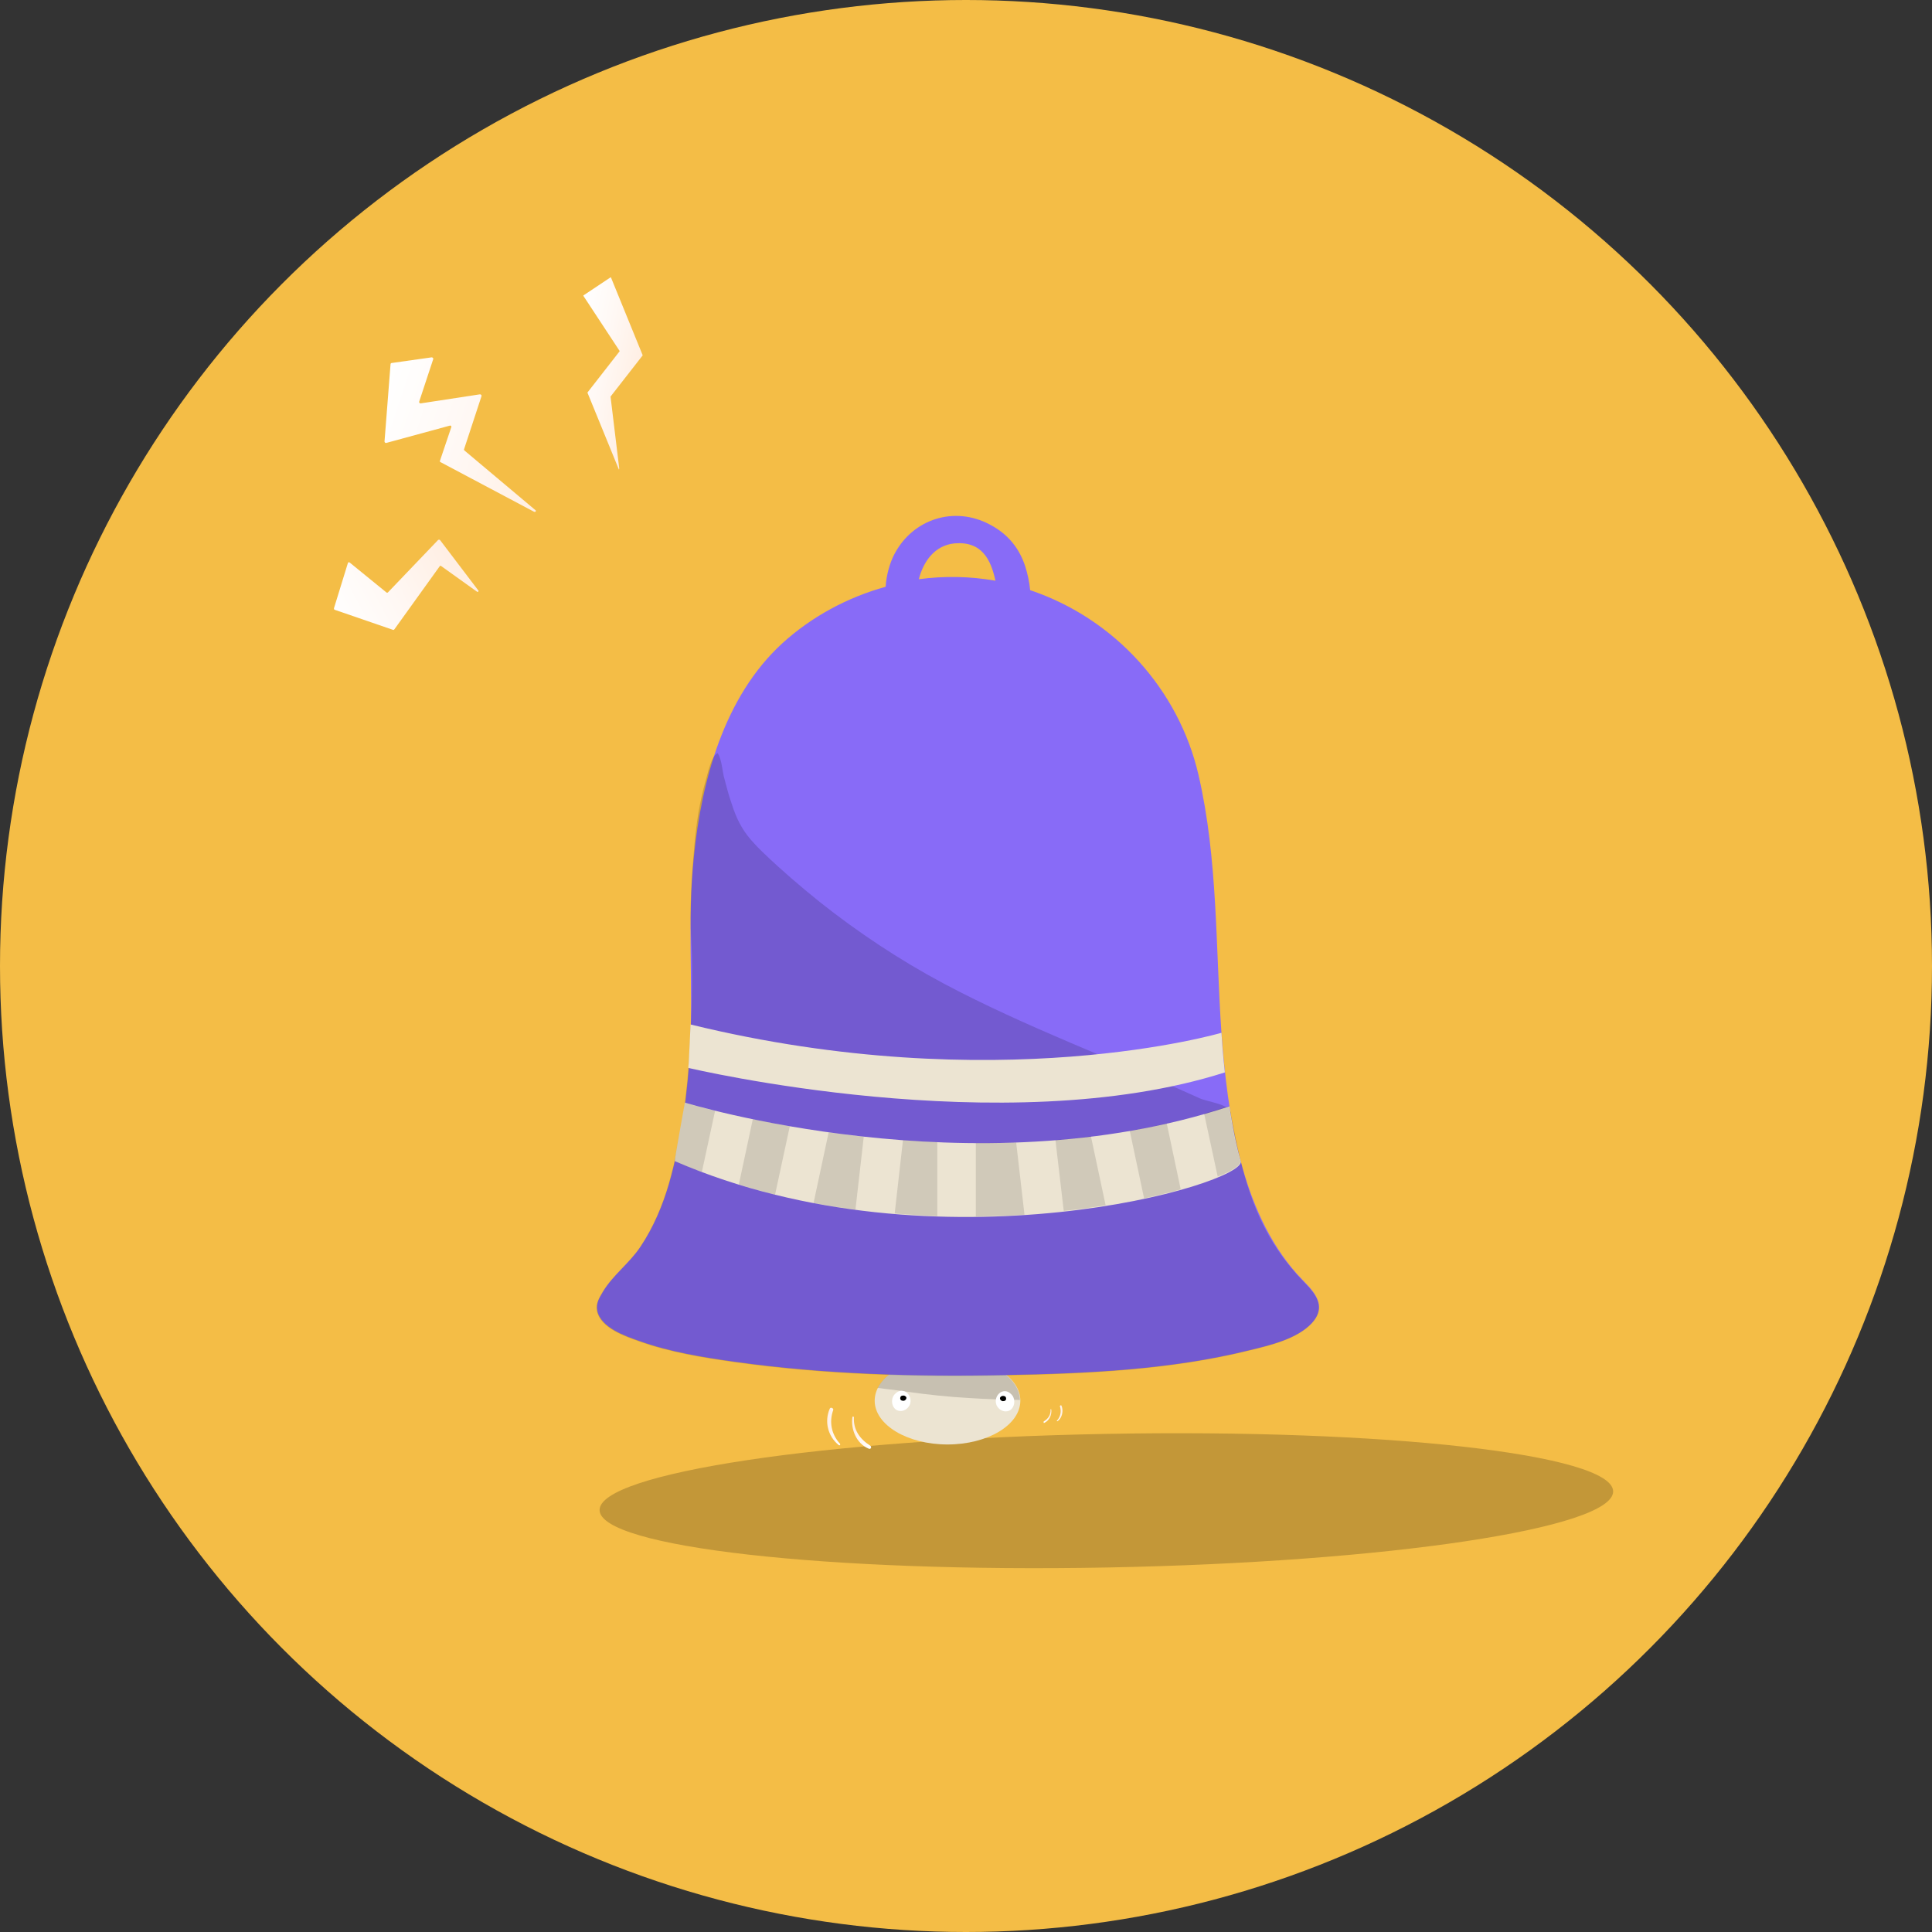 <svg enable-background="new 0 0 512 512" viewBox="0 0 512 512" xmlns="http://www.w3.org/2000/svg" xmlns:xlink="http://www.w3.org/1999/xlink"><rect x="0" y="0" width="512" height="512" fill="#333333" stroke="none"/><clipPath id="a"><path d="m1 1h1l-1 1z"/></clipPath><clipPath id="b" clip-path="url(#a)"><path d="m-1-1h-1l1-1z"/></clipPath><linearGradient id="c"><stop offset=".004"/><stop offset=".091" stop-color="#0f0f0f"/><stop offset=".257" stop-color="#373737"/><stop offset=".486" stop-color="#777"/><stop offset=".767" stop-color="#cecece"/><stop offset=".914" stop-color="#fff"/></linearGradient><linearGradient id="d" gradientTransform="matrix(1.066 -.02 .022 1.178 208.269 -927.649)" gradientUnits="userSpaceOnUse" x1="182.616" x2="-69.308" xlink:href="#c" y1="1127.956" y2="1123.733"/><linearGradient id="e"><stop offset=".004"/><stop offset=".914"/></linearGradient><linearGradient id="f" gradientTransform="matrix(1.066 -.02 .022 1.178 208.269 -927.649)" gradientUnits="userSpaceOnUse" x1="182.616" x2="-69.308" xlink:href="#e" y1="1127.956" y2="1123.733"/><clipPath id="g"><path d="m1 1h1l-1 1z"/></clipPath><clipPath id="h" clip-path="url(#g)"><path d="m-1-1h-1l1-1z"/></clipPath><linearGradient id="i" gradientUnits="userSpaceOnUse" x1="251.45" x2="251.45" y1="367.762" y2="360.555"><stop offset=".004"/><stop offset=".046" stop-color="#191919"/><stop offset=".141" stop-color="#4f4f4f"/><stop offset=".241" stop-color="#7e7e7e"/><stop offset=".342" stop-color="#a6a6a6"/><stop offset=".446" stop-color="#c6c6c6"/><stop offset=".552" stop-color="#dfdfdf"/><stop offset=".662" stop-color="#f1f1f1"/><stop offset=".779" stop-color="#fcfcfc"/><stop offset=".914" stop-color="#fff"/></linearGradient><linearGradient id="j" gradientUnits="userSpaceOnUse" x1="251.45" x2="251.45" y1="367.762" y2="360.555"><stop offset=".004"/><stop offset=".065"/><stop offset=".914"/></linearGradient><clipPath id="k"><path d="m1 1h1l-1 1z"/></clipPath><clipPath id="l" clip-path="url(#k)"><path d="m-1-1h-1l1-1z"/></clipPath><linearGradient id="m" gradientUnits="userSpaceOnUse" x1="96.993" x2="247.558" xlink:href="#c" y1="176.435" y2="327"/><linearGradient id="n" gradientUnits="userSpaceOnUse" x1="96.993" x2="247.558" xlink:href="#e" y1="176.435" y2="327"/><clipPath id="o"><path d="m1 1h1l-1 1z"/></clipPath><clipPath id="p" clip-path="url(#o)"><path d="m-1-1h-1l1-1z"/></clipPath><linearGradient id="q" gradientUnits="userSpaceOnUse" x1="319.172" x2="328.74" xlink:href="#c" y1="302.45" y2="302.45"/><linearGradient id="r" gradientUnits="userSpaceOnUse" x1="319.172" x2="328.74" xlink:href="#e" y1="302.45" y2="302.45"/><clipPath id="s"><path d="m1 1h1l-1 1z"/></clipPath><clipPath id="t" clip-path="url(#s)"><path d="m-1-1h-1l1-1z"/></clipPath><linearGradient id="u" gradientUnits="userSpaceOnUse" x1="299.362" x2="312.862" xlink:href="#c" y1="307.65" y2="307.65"/><linearGradient id="v" gradientUnits="userSpaceOnUse" x1="299.362" x2="312.862" xlink:href="#e" y1="307.65" y2="307.65"/><clipPath id="w"><path d="m1 1h1l-1 1z"/></clipPath><clipPath id="x" clip-path="url(#w)"><path d="m-1-1h-1l1-1z"/></clipPath><linearGradient id="y" gradientUnits="userSpaceOnUse" x1="279.74" x2="293.001" xlink:href="#c" y1="311" y2="311"/><linearGradient id="z" gradientUnits="userSpaceOnUse" x1="279.74" x2="293.001" xlink:href="#e" y1="311" y2="311"/><clipPath id="A"><path d="m1 1h1l-1 1z"/></clipPath><clipPath id="B" clip-path="url(#A)"><path d="m-1-1h-1l1-1z"/></clipPath><linearGradient id="C" gradientUnits="userSpaceOnUse" x1="237.048" x2="248.389" xlink:href="#c" y1="312.2" y2="312.2"/><linearGradient id="D" gradientUnits="userSpaceOnUse" x1="237.048" x2="248.389" xlink:href="#e" y1="312.2" y2="312.2"/><clipPath id="E"><path d="m1 1h1l-1 1z"/></clipPath><clipPath id="F" clip-path="url(#E)"><path d="m-1-1h-1l1-1z"/></clipPath><linearGradient id="G" gradientUnits="userSpaceOnUse" x1="178.7" x2="189.452" xlink:href="#c" y1="301.4" y2="301.4"/><linearGradient id="H" gradientUnits="userSpaceOnUse" x1="178.7" x2="189.452" xlink:href="#e" y1="301.4" y2="301.4"/><clipPath id="I"><path d="m1 1h1l-1 1z"/></clipPath><clipPath id="J" clip-path="url(#I)"><path d="m-1-1h-1l1-1z"/></clipPath><linearGradient id="K" gradientUnits="userSpaceOnUse" x1="215.6" x2="228.948" xlink:href="#c" y1="310.35" y2="310.35"/><linearGradient id="L" gradientUnits="userSpaceOnUse" x1="215.6" x2="228.948" xlink:href="#e" y1="310.35" y2="310.35"/><clipPath id="M"><path d="m1 1h1l-1 1z"/></clipPath><clipPath id="N" clip-path="url(#M)"><path d="m-1-1h-1l1-1z"/></clipPath><linearGradient id="O" gradientUnits="userSpaceOnUse" x1="258.618" x2="271.542" xlink:href="#c" y1="312.6" y2="312.6"/><linearGradient id="P" gradientUnits="userSpaceOnUse" x1="258.618" x2="271.542" xlink:href="#e" y1="312.6" y2="312.6"/><clipPath id="Q"><path d="m1 1h1l-1 1z"/></clipPath><clipPath id="R" clip-path="url(#Q)"><path d="m-1-1h-1l1-1z"/></clipPath><linearGradient id="S" gradientUnits="userSpaceOnUse" x1="195.856" x2="209.339" xlink:href="#c" y1="306.6" y2="306.6"/><linearGradient id="T" gradientUnits="userSpaceOnUse" x1="195.856" x2="209.339" xlink:href="#e" y1="306.6" y2="306.6"/><linearGradient id="U"><stop offset=".015" stop-color="#ffefe4"/><stop offset=".511" stop-color="#fff8f4"/><stop offset="1" stop-color="#fff"/></linearGradient><linearGradient id="V" gradientUnits="userSpaceOnUse" x1="225.866" x2="230.842" xlink:href="#U" y1="379.679" y2="379.679"/><linearGradient id="W" gradientUnits="userSpaceOnUse" x1="219.258" x2="222.695" xlink:href="#U" y1="378.047" y2="378.047"/><linearGradient id="X" gradientTransform="matrix(-1 0 0 1 720.485 364)" gradientUnits="userSpaceOnUse" x1="441.8" x2="443.94" xlink:href="#U" y1="11.271" y2="11.271"/><linearGradient id="Y" gradientTransform="matrix(-1 0 0 1 720.485 364)" gradientUnits="userSpaceOnUse" x1="438.958" x2="440.437" xlink:href="#U" y1="10.529" y2="10.529"/><linearGradient id="Z" gradientTransform="matrix(.885 -.466 .466 .885 7698.062 116.956)" gradientUnits="userSpaceOnUse" x1="-6718.837" x2="-6755.007" xlink:href="#U" y1="-3501.363" y2="-3501.363"/><linearGradient id="aa" gradientTransform="matrix(.949 .316 -.316 .949 -49.105 321.716)" gradientUnits="userSpaceOnUse" x1="122.538" x2="73.811" xlink:href="#U" y1="-251.895" y2="-251.895"/><linearGradient id="ab" gradientTransform="matrix(.98 .199 -.199 .98 -37.011 327.694)" gradientUnits="userSpaceOnUse" x1="156.711" x2="138.109" xlink:href="#U" y1="-264.001" y2="-264.001"/><circle cx="256" cy="256" fill="#f4bd46" r="256"/><path clip-path="url(#b)" d="m427.5 395.2c.2 9.8-59.8 18.8-134 20.2s-134.5-5.4-134.6-15.2c-.2-9.8 59.8-18.8 134-20.2 74.1-1.4 134.4 5.4 134.6 15.2z" fill="url(#d)"/><path d="m427.5 395.2c.2 9.8-59.8 18.8-134 20.2s-134.5-5.4-134.6-15.2c-.2-9.8 59.8-18.8 134-20.2 74.1-1.4 134.4 5.4 134.6 15.2z" fill="url(#f)" opacity=".2"/><ellipse cx="251.1" cy="371.2" fill="#ece4d2" rx="19.3" ry="11.6"/><path clip-path="url(#h)" d="m240.2 368.8c5.6.8 11.2 1.4 16.8 1.7 4.4.3 8.8.4 13.3.5-.2-6.3-8.7-11.4-19.3-11.4-8.7 0-16 3.5-18.4 8.2 2.6.4 5.3.6 7.6 1z" fill="url(#i)"/><path d="m240.2 368.8c5.6.8 11.2 1.4 16.8 1.7 4.4.3 8.8.4 13.3.5-.2-6.3-8.7-11.4-19.3-11.4-8.7 0-16 3.5-18.4 8.2 2.6.4 5.3.6 7.6 1z" fill="url(#j)" opacity=".16"/><path d="m347 341.1c-1.1-1.2-2.2-2.3-3.3-3.5-14.9-16.8-18.4-42.4-20-63.9-1.6-22.8-.9-46-6.1-68.4s-22-41.3-44.6-48.9c-.2-2.2-.7-4.4-1.3-6.3-1.5-4.6-4.4-8.5-9.4-11.1-9.4-5-20.4-1.5-25.3 7.9-1.2 2.3-2.1 5.5-2.3 8.6-10.1 2.8-19.6 7.9-27.4 15-15.4 14.1-21.4 36.4-23.4 56.4-1.8 17.1-.2 33.3-1 50.5-.6 11.9-2.3 24.8-5.6 36.3-1.7 5.8-4.1 11.5-7.5 16.6-2.9 4.4-7.3 7.5-10 12-1 1.7-1.9 3.1-1.5 5.1 1 4.5 7.5 6.7 11.2 8 8.1 2.9 16.8 4.3 25.3 5.5 23.7 3.3 47.8 4 71.7 3.5 21.5-.4 43.8-1.4 64.7-6.6 5.4-1.3 12.6-3 16.5-7.2 3.2-3.6 1.8-6.6-.7-9.5zm-103.5-187.6c1.2-4.7 4.2-9 9.5-9.5 7.2-.6 9.6 4.3 10.8 9.9-6.8-1.2-13.6-1.3-20.3-.4z" fill="#886bf7"/><path clip-path="url(#l)" d="m347 341.3c-1.1-1.2-2.2-2.3-3.3-3.5-9.6-10.8-13.3-21.9-16.3-36.4-.3-1.7-1.2-5.6-1.2-6.3 0-2.5-6.1-3-8.4-4.1-22.5-10.2-46-18.8-67.8-30.4-11.6-6.2-22.6-13.5-32.8-21.6-5.1-4.1-10.1-8.4-14.8-12.9-4.9-4.7-6.8-7.6-8.8-14-.7-2.1-1.2-4.2-1.8-6.4-.4-1.8-.6-4.6-1.6-6.1-1.7.6-2.7 5.7-3.2 7.3-.8 2.8-1.4 5.6-1.9 8.4-.9 5.5-1.3 11-1.7 16.5-.9 13 0 17.2 0 23.6.1 7.7-.2 14.3-.6 22.1-.6 11.9-2.3 24.8-5.6 36.3-1.7 5.8-4.1 11.5-7.5 16.6-2.9 4.4-7.3 7.5-10 12-1 1.7-1.9 3.1-1.5 5.1 1 4.5 7.5 6.7 11.2 8 8.1 2.9 16.8 4.3 25.3 5.5 23.7 3.3 47.8 4 71.7 3.5 21.5-.4 43.8-1.4 64.7-6.6 5.4-1.3 12.6-3 16.5-7.2 3.3-3.5 1.9-6.5-.6-9.4z" fill="url(#m)"/><path d="m347 341.3c-1.1-1.2-2.2-2.3-3.3-3.5-9.6-10.8-13.3-21.9-16.3-36.4-.3-1.7-1.2-5.6-1.2-6.3 0-2.5-6.1-3-8.4-4.1-22.5-10.2-46-18.8-67.8-30.4-11.6-6.2-22.6-13.5-32.8-21.6-5.1-4.1-10.1-8.4-14.8-12.9-4.9-4.7-6.8-7.6-8.8-14-.7-2.1-1.2-4.2-1.8-6.4-.4-1.8-.6-4.6-1.6-6.1-1.7.6-2.7 5.7-3.2 7.3-.8 2.8-1.4 5.6-1.9 8.4-.9 5.5-1.3 11-1.7 16.5-.9 13 0 17.2 0 23.6.1 7.7-.2 14.3-.6 22.1-.6 11.9-2.3 24.8-5.6 36.3-1.7 5.8-4.1 11.5-7.5 16.6-2.9 4.4-7.3 7.5-10 12-1 1.7-1.9 3.1-1.5 5.1 1 4.5 7.5 6.7 11.2 8 8.1 2.9 16.8 4.3 25.3 5.5 23.7 3.3 47.8 4 71.7 3.5 21.5-.4 43.8-1.4 64.7-6.6 5.4-1.3 12.6-3 16.5-7.2 3.3-3.5 1.9-6.5-.6-9.4z" fill="url(#n)" opacity=".16"/><path d="m182.4 283s83.6 19.9 142.2 1.2c0 0-.6-5.1-.9-10.5 0 0-59.7 17.6-140.7-2.2 0 0-.4 9.2-.5 10.4z" fill="#ece4d2"/><path d="m181.5 292.2s76.2 23.5 144.3 1c0 0 1.2 8.5 3 14.5s-80.4 30.1-150 0c-.1-.1 2.5-14.2 2.7-15.5z" fill="#ece4d2"/><g opacity=".12"><path clip-path="url(#p)" d="m328.7 307.6c-1.8-6-3-14.5-3-14.5-2.2.7-4.4 1.4-6.6 2l3.6 16.7c4.2-1.6 6.3-3.2 6-4.2z" fill="url(#q)"/><path d="m328.7 307.6c-1.8-6-3-14.5-3-14.5-2.2.7-4.4 1.4-6.6 2l3.6 16.7c4.2-1.6 6.3-3.2 6-4.2z" fill="url(#r)"/><path clip-path="url(#t)" d="m299.4 299.7 3.8 17.9c3.5-.8 6.8-1.6 9.7-2.4l-3.7-17.5c-3.3.8-6.6 1.4-9.8 2z" fill="url(#u)"/><path d="m299.4 299.7 3.8 17.9c3.5-.8 6.8-1.6 9.7-2.4l-3.7-17.5c-3.3.8-6.6 1.4-9.8 2z" fill="url(#v)"/><path clip-path="url(#x)" d="m279.7 302.1 2.2 18.8c3.9-.4 7.6-.9 11.1-1.5l-3.9-18.3c-3.1.5-6.3.8-9.4 1z" fill="url(#y)"/><path d="m279.7 302.1 2.2 18.8c3.9-.4 7.6-.9 11.1-1.5l-3.9-18.3c-3.1.5-6.3.8-9.4 1z" fill="url(#z)"/><path clip-path="url(#B)" d="m239.3 302.1-2.2 19.5c3.8.3 7.9.5 11.3.7v-19.6c-2.9-.2-6.2-.3-9.1-.6z" fill="url(#C)"/><path d="m239.3 302.1-2.2 19.5c3.8.3 7.9.5 11.3.7v-19.6c-2.9-.2-6.2-.3-9.1-.6z" fill="url(#D)"/><path clip-path="url(#F)" d="m181.5 292.2c-.2 1.3-2.8 15.5-2.8 15.5 2.4 1 4.8 2 7.3 2.9l3.5-16.2c-5.2-1.3-8-2.2-8-2.2z" fill="url(#G)"/><path d="m181.5 292.2c-.2 1.3-2.8 15.5-2.8 15.5 2.4 1 4.8 2 7.3 2.9l3.5-16.2c-5.2-1.3-8-2.2-8-2.2z" fill="url(#H)"/><path clip-path="url(#J)" d="m219.6 300.1-4 18.7c3.7.7 7.4 1.3 11.1 1.8l2.2-19.3c-3.2-.4-6.3-.8-9.3-1.2z" fill="url(#K)"/><path d="m219.6 300.1-4 18.7c3.7.7 7.4 1.3 11.1 1.8l2.2-19.3c-3.2-.4-6.3-.8-9.3-1.2z" fill="url(#L)"/><path clip-path="url(#N)" d="m258.6 302.9v19.5c4.5-.1 8.8-.2 12.9-.5l-2.2-19.1c-3.6.1-7.3.1-10.7.1z" fill="url(#O)"/><path d="m258.6 302.9v19.5c4.5-.1 8.8-.2 12.9-.5l-2.2-19.1c-3.6.1-7.3.1-10.7.1z" fill="url(#P)"/><path clip-path="url(#R)" d="m199.5 296.6-3.7 17.3c3.2 1 6.4 1.9 9.6 2.7l3.9-18.1c-3.5-.7-6.8-1.3-9.8-1.9z" fill="url(#S)"/><path d="m199.5 296.6-3.7 17.3c3.2 1 6.4 1.9 9.6 2.7l3.9-18.1c-3.5-.7-6.8-1.3-9.8-1.9z" fill="url(#T)"/></g><path d="m266.9 374c-1.1.2-2.3-.5-2.8-1.6-1-2.5 1.8-5.1 3.9-2.9 1.4 1.3.9 4.2-1.1 4.5z" fill="#fff"/><path d="m265 370.5c0-.1.1-.3.3-.4.2-.2.6-.2.9-.1.4.1.5.6.4.9-.1.2-.3.4-.6.4-.4.1-.7-.1-.9-.4-.1-.1-.1-.3-.1-.4z"/><path d="m238.3 373.9c1.1.2 2.3-.5 2.8-1.6 1-2.5-1.8-5.1-3.9-2.9-1.4 1.3-.9 4.2 1.1 4.5z" fill="#fff"/><path d="m240.2 370.4c0-.1-.1-.3-.3-.4-.2-.2-.6-.2-.9-.1-.4.1-.5.6-.4.9.1.2.3.4.6.4.4.1.7-.1.9-.4.1-.1.1-.3.1-.4z"/><path d="m230.6 383.1c-2.7-1.7-4.5-4.2-4.3-7.5 0-.2-.3-.3-.4-.1-.5 3.3 1.1 7.1 4.3 8.4.6.3.9-.5.4-.8z" fill="url(#V)"/><path d="m222.6 382.6c-2.3-2.5-2.9-5.8-1.8-8.9.2-.5-.7-.9-.9-.4-1.5 3.4-.5 7.3 2.3 9.6.3.3.6 0 .4-.3z" fill="url(#W)"/><path d="m276.6 376.7c1.2-.7 1.9-1.8 1.8-3.2 0-.1.1-.1.2 0 .2 1.4-.5 3-1.9 3.6-.1.1-.2-.3-.1-.4z" fill="url(#X)"/><path d="m280.1 376.5c1-1.1 1.2-2.5.8-3.8-.1-.2.3-.4.4-.2.6 1.4.2 3.2-1 4.1-.2.1-.3 0-.2-.1z" fill="url(#Y)"/><path d="m126.4 156.8-9.5-6.8c-.1-.1-.3-.1-.4.1l-12 16.7c-.1.1-.2.2-.4.1l-15.4-5.3c-.2-.1-.2-.2-.2-.4l3.7-12c.1-.2.3-.3.5-.1l9.7 7.9c.1.1.3.1.4 0l13.3-13.9c.1-.1.4-.1.5 0l10.1 13.3c.3.2 0 .6-.3.4z" fill="url(#Z)"/><path d="m141.9 135.2-18.8-15.8c-.1-.1-.2-.2-.1-.4l4.6-14c.1-.2-.1-.5-.4-.5l-15.7 2.4c-.3 0-.5-.2-.4-.5l3.7-11.2c.1-.2-.1-.5-.4-.5l-10.6 1.5c-.2 0-.3.2-.3.3l-1.6 20.5c0 .2.2.4.4.4l16.9-4.6c.3-.1.5.2.4.4l-3 8.9c-.1.2 0 .3.2.4l24.5 13c.6.4.9-.1.6-.3z" fill="url(#aa)"/><path d="m164 124.4-8.3-20.3s0 0 0-.1l8.5-10.9s0 0 0-.1l-9.6-14.6v-.1l7.2-4.8h.1l8.4 20.6v.1l-8.5 10.9 2.3 19c0 .3-.1.4-.1.3z" fill="url(#ab)"/></svg>